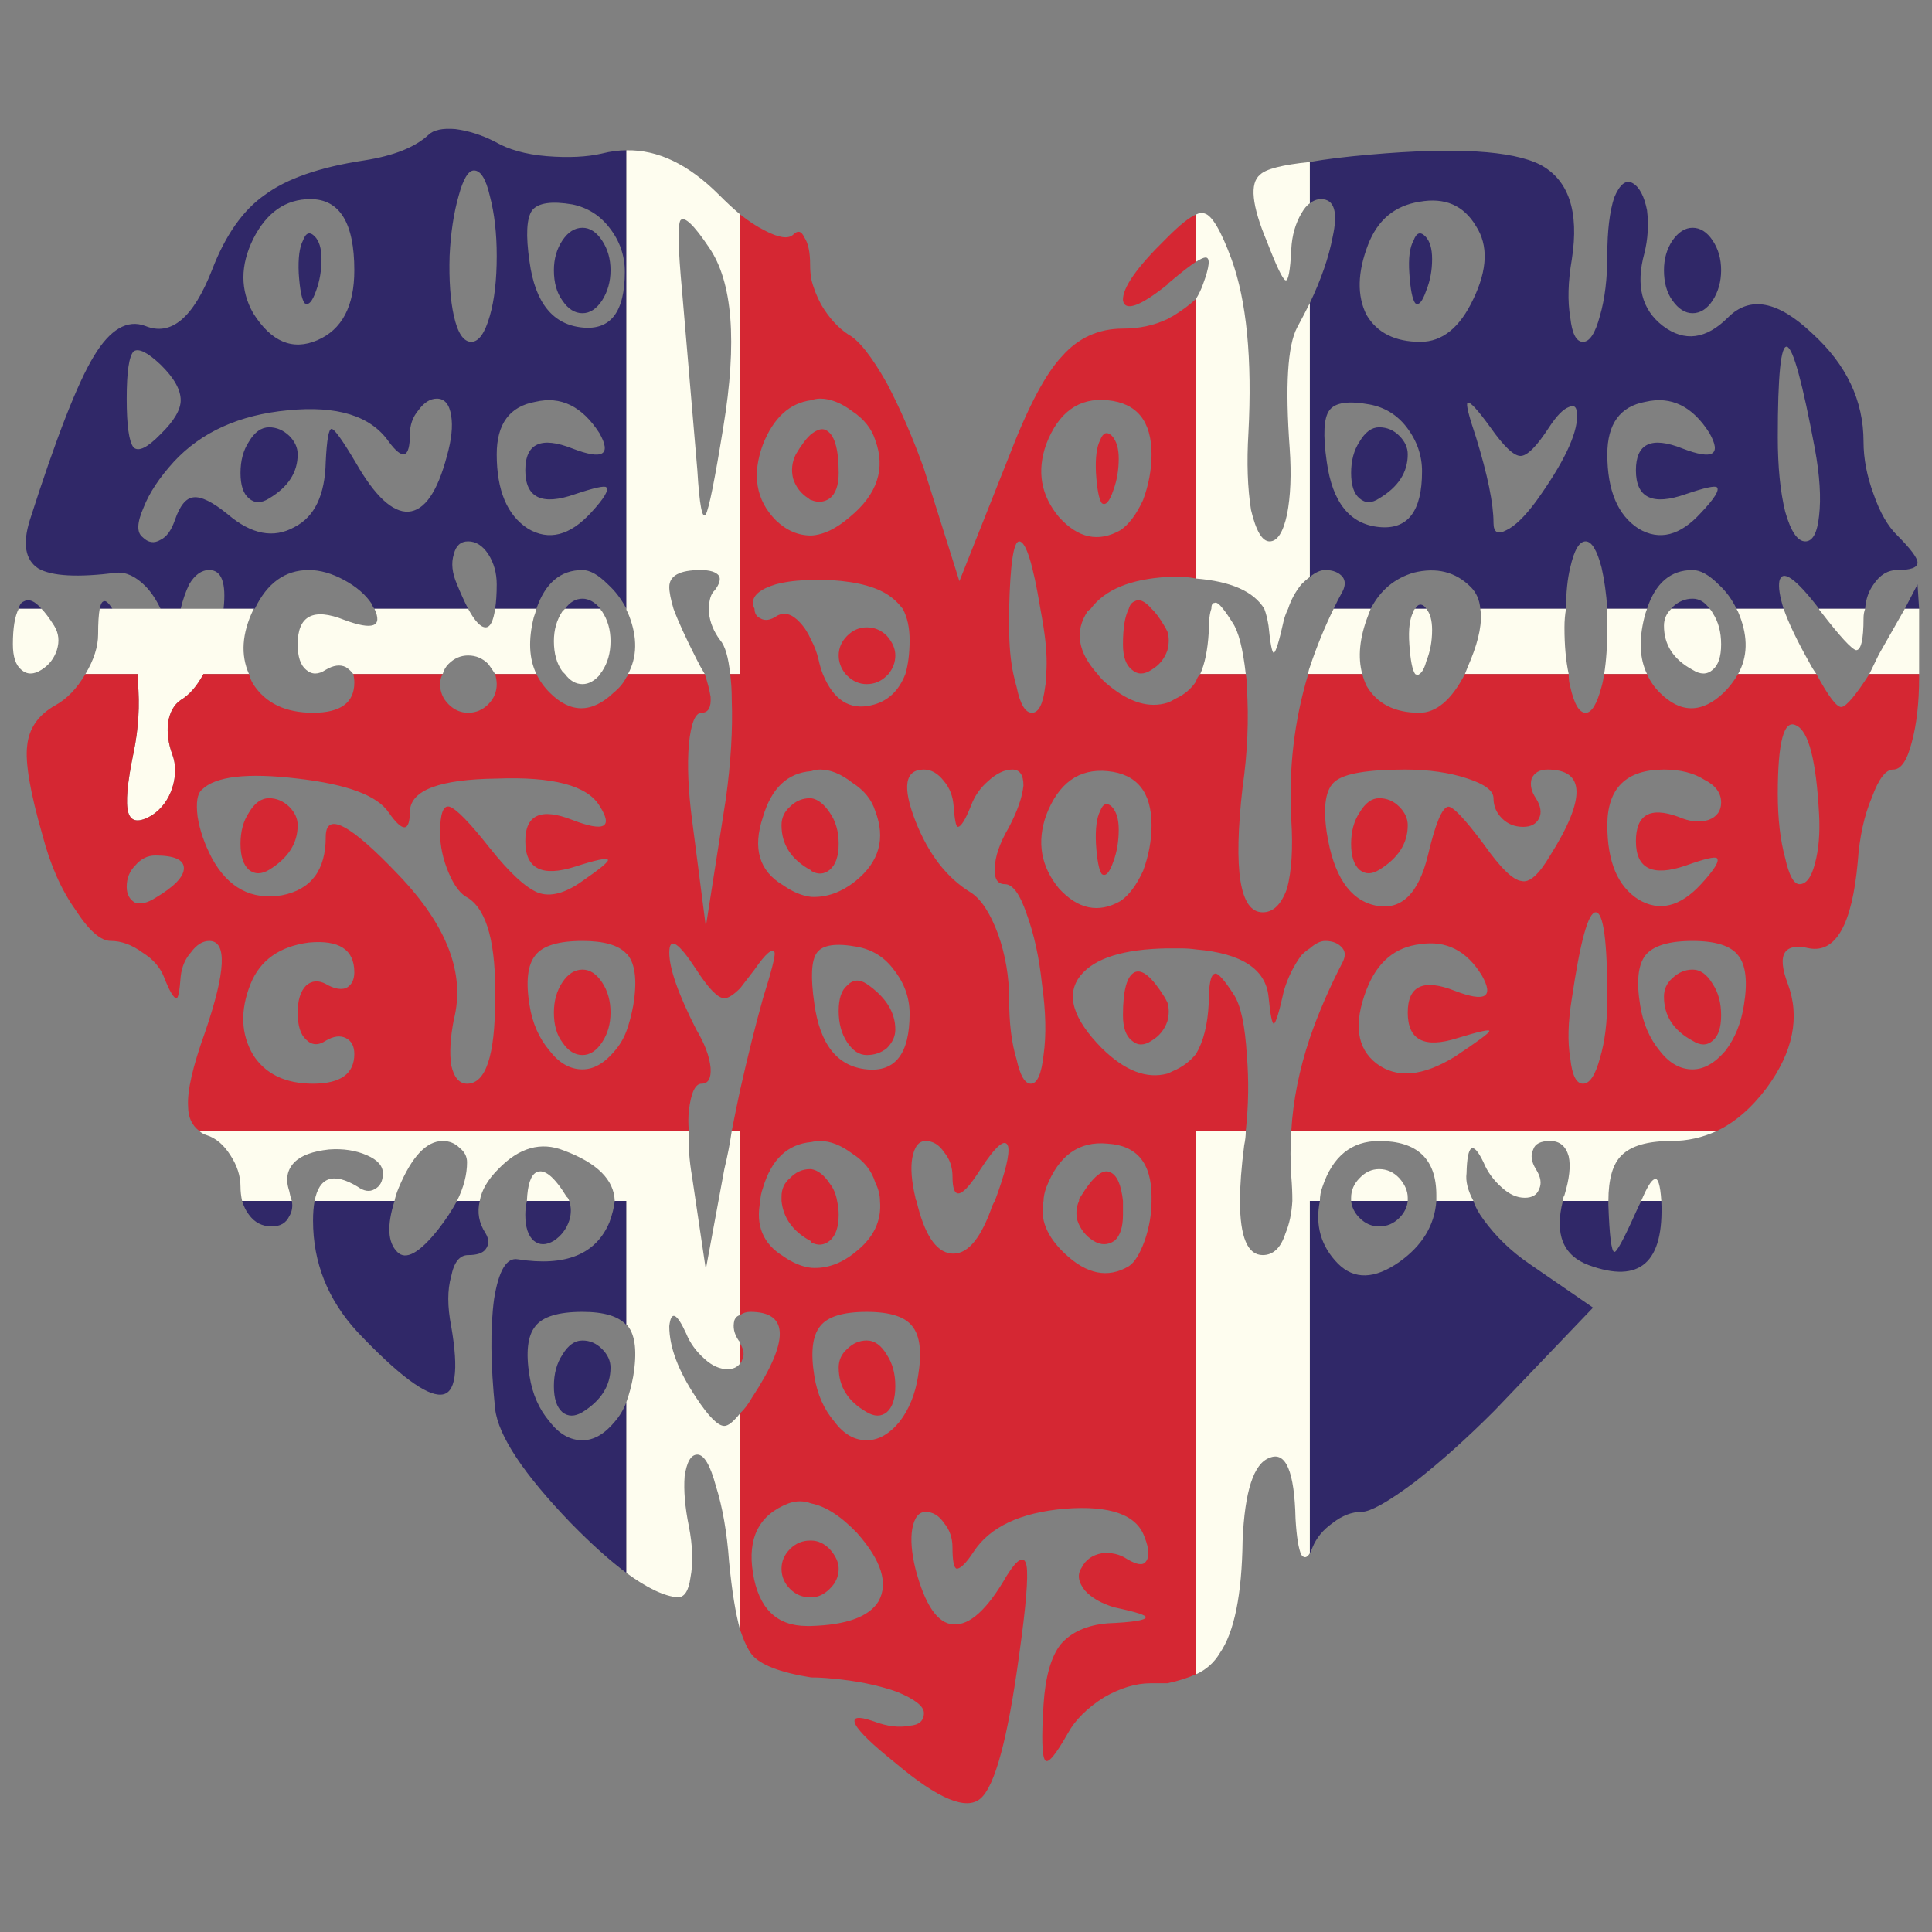 <?xml version="1.0" encoding="utf-8"?>
<!-- Generator: Adobe Illustrator 16.0.0, SVG Export Plug-In . SVG Version: 6.00 Build 0)  -->
<!DOCTYPE svg PUBLIC "-//W3C//DTD SVG 1.1//EN" "http://www.w3.org/Graphics/SVG/1.1/DTD/svg11.dtd">
<svg version="1.1" id="Layer_1" xmlns="http://www.w3.org/2000/svg" xmlns:xlink="http://www.w3.org/1999/xlink" x="0px" y="0px"
	 width="300px" height="300px" viewBox="0 0 300 300" enable-background="new 0 0 300 300" xml:space="preserve">
<rect x="0" y="0" width="300" height="300" fill="#808080" stroke="none"/>
<g>
	<path fill-rule="evenodd" clip-rule="evenodd" fill="#302868" d="M289.616,94.529h-7.151c-3.671-4.779-5.728-6.207-6.164-4.285
		c-0.165,0.934,0.055,2.362,0.657,4.285h-7.315c-0.713-1.482-1.644-2.746-2.797-3.791c-1.479-1.481-2.82-2.224-4.026-2.224
		c-3.397,0-5.754,2.005-7.069,6.014h-6.166c-0.163-2.362-0.465-4.504-0.902-6.427c-0.714-2.693-1.534-4.037-2.467-4.037
		c-0.986,0-1.782,1.344-2.384,4.037c-0.438,1.759-0.657,3.9-0.657,6.427h-13.317c-0.108-1.374-0.603-2.499-1.479-3.379
		c-2.356-2.362-5.316-3.102-8.878-2.223c-2.96,0.877-5.18,2.745-6.658,5.602h-5.754c0.438-0.933,0.903-1.84,1.397-2.72
		c0.438-0.877,0.438-1.619,0-2.225c-0.603-0.713-1.507-1.07-2.712-1.07c-0.713,0-1.507,0.357-2.386,1.07V47.068
		c1.755-3.679,2.934-7.084,3.536-10.217c0.877-3.955,0.273-5.933-1.809-5.933c-0.603,0-1.179,0.221-1.728,0.661v-6.428
		c2.467-0.438,5.619-0.824,9.454-1.153c13.152-1.154,21.921-0.632,26.304,1.565c4.44,2.362,6.083,7.252,4.933,14.667
		c-0.602,3.517-0.685,6.536-0.247,9.064c0.273,2.525,0.932,3.788,1.974,3.788c1.041,0,1.916-1.345,2.63-4.036
		c0.769-2.637,1.149-5.794,1.149-9.474c0-3.736,0.357-6.704,1.07-8.903c0.876-2.085,1.834-2.827,2.876-2.224
		c1.042,0.605,1.781,2.006,2.22,4.202c0.272,2.253,0.138,4.478-0.41,6.673c-1.371,5-0.413,8.763,2.875,11.289
		c3.344,2.528,6.715,2.087,10.112-1.316c3.396-3.408,7.753-2.582,13.069,2.472c5.316,4.833,7.973,10.435,7.973,16.808
		c0,2.635,0.521,5.355,1.562,8.158c0.987,2.857,2.222,4.997,3.699,6.426c2.081,2.086,3.124,3.489,3.124,4.203
		c0,0.768-1.043,1.154-3.124,1.154c-1.478,0-2.712,0.742-3.699,2.224C290.164,91.783,289.725,93.046,289.616,94.529z
		 M282.465,80.111c0.328-2.802,0.109-6.291-0.658-10.465c-3.836-20.488-5.753-21.067-5.753-1.731c0,4.559,0.384,8.405,1.151,11.536
		c0.876,3.077,1.917,4.615,3.123,4.615C281.478,84.065,282.19,82.746,282.465,80.111z M261.258,69.646
		c4.712,1.812,6.109,1.015,4.191-2.39c-2.63-4.174-5.944-5.795-9.945-4.862c-3.944,0.714-5.92,3.433-5.92,8.157
		c0,5.604,1.618,9.449,4.852,11.536c3.232,1.923,6.466,1.099,9.699-2.472c2.082-2.197,2.904-3.514,2.466-3.954
		c-0.329-0.275-1.947,0.082-4.851,1.072c-5.15,1.813-7.726,0.577-7.726-3.709C254.024,68.847,256.435,67.723,261.258,69.646z
		 M217.28,67.667c0.879,0.878,1.314,1.841,1.314,2.883c0,2.803-1.479,5.083-4.438,6.84c-1.15,0.769-2.163,0.769-3.04,0
		c-0.876-0.714-1.315-2.033-1.315-3.956c0-1.923,0.439-3.542,1.315-4.861c0.877-1.484,1.89-2.224,3.04-2.224
		C215.363,66.351,216.404,66.789,217.28,67.667z M220.814,73.188c0-2.472-0.794-4.752-2.383-6.837
		c-1.48-1.925-3.398-3.105-5.754-3.544c-3.288-0.605-5.37-0.304-6.247,0.906c-0.876,1.154-1.015,3.817-0.412,7.993
		c0.879,6.315,3.59,9.696,8.138,10.134C218.595,82.28,220.814,79.396,220.814,73.188z M229.199,67.915
		c1.809,5.878,2.712,10.3,2.712,13.267c0,1.482,0.657,1.868,1.975,1.152c1.314-0.605,2.848-2.086,4.602-4.448
		c4.274-5.934,6.411-10.383,6.411-13.349c0-1.319-0.438-1.757-1.313-1.319c-0.878,0.33-1.892,1.375-3.043,3.133
		c-1.918,2.965-3.396,4.447-4.438,4.447s-2.603-1.482-4.684-4.447c-2.029-2.803-3.207-4.066-3.536-3.792
		C227.61,62.724,228.049,64.509,229.199,67.915z M219.5,37.347c0.438-1.209,1.041-1.43,1.808-0.66
		c0.714,0.714,1.069,1.895,1.069,3.543c0,1.758-0.303,3.377-0.904,4.861c-0.602,1.758-1.178,2.417-1.726,1.978
		c-0.439-0.603-0.741-2.142-0.905-4.613C218.677,40.092,218.897,38.389,219.5,37.347z M229.199,35.12
		c-1.917-3.24-4.849-4.503-8.795-3.788c-3.835,0.603-6.494,2.828-7.974,6.674c-1.645,4.285-1.726,7.91-0.246,10.876
		c1.644,2.799,4.438,4.201,8.384,4.201c3.397,0,6.138-2.224,8.221-6.673C230.98,41.85,231.118,38.086,229.199,35.12z
		 M259.697,37.347c0.93-1.319,1.972-1.979,3.122-1.979c1.206,0,2.246,0.659,3.124,1.979c0.876,1.318,1.314,2.855,1.314,4.612
		c0,1.759-0.438,3.325-1.314,4.698c-0.878,1.318-1.918,1.978-3.124,1.978c-1.15,0-2.192-0.66-3.122-1.978
		c-0.879-1.208-1.317-2.776-1.317-4.698C258.38,40.202,258.818,38.665,259.697,37.347z M295.78,94.529l1.974-3.791L298,94.529
		H295.78z M259.531,94.529c0-0.164,0.055-0.248,0.166-0.248c0.93-0.878,1.972-1.317,3.122-1.317c1.041,0,1.917,0.521,2.63,1.564
		H259.531z M219.747,94.529c0.438-0.769,0.958-0.852,1.561-0.248l0.165,0.248H219.747z M257.97,186.482
		c0.438,9.56-3.315,12.884-11.262,9.972c-4-1.484-5.343-4.808-4.027-9.972h7.069c0,0.112,0,0.33,0,0.66
		c0.165,4.726,0.466,7.141,0.904,7.252c0.328,0.163,1.452-1.897,3.37-6.181c0.273-0.605,0.548-1.18,0.821-1.731H257.97z
		 M223.036,186.482h5.753c0.274,0.882,0.794,1.841,1.562,2.885c1.917,2.638,4.272,4.916,7.069,6.838l9.945,6.841l-15.288,15.984
		c-4.274,4.285-8.384,7.967-12.33,11.042c-4.165,3.13-6.96,4.697-8.384,4.697c-1.48,0-2.96,0.576-4.439,1.729
		c-1.48,1.043-2.521,2.308-3.123,3.791c-0.165,0.438-0.302,0.741-0.413,0.905v-54.712h1.563c-0.768,3.793,0.164,7.032,2.795,9.723
		c2.521,2.527,5.698,2.445,9.534-0.246C220.842,193.431,222.762,190.275,223.036,186.482z M209.801,186.482h8.794
		c-0.107,0.99-0.547,1.87-1.314,2.638c-0.876,0.881-1.917,1.318-3.124,1.318c-1.15,0-2.163-0.438-3.04-1.318
		C210.349,188.353,209.91,187.473,209.801,186.482z M97.27,23.337v71.191c-0.767-1.482-1.727-2.746-2.877-3.791
		c-1.479-1.481-2.795-2.224-3.945-2.224c-3.398,0-5.782,2.005-7.152,6.014h-6.412c0.165-1.043,0.247-2.307,0.247-3.791
		c0-1.758-0.438-3.323-1.315-4.696c-0.877-1.318-1.919-1.978-3.124-1.978c-1.151,0-1.89,0.66-2.219,1.978
		c-0.438,1.373-0.276,2.938,0.493,4.696c0.604,1.483,1.179,2.747,1.727,3.791H58.143c-0.165-0.164-0.301-0.413-0.411-0.741
		c-0.932-1.429-2.357-2.663-4.274-3.708c-1.919-1.044-3.755-1.564-5.509-1.564c-3.671,0-6.467,2.005-8.385,6.014h-4.848
		c0.437-4.009-0.301-6.014-2.221-6.014c-1.205,0-2.246,0.742-3.122,2.224c-0.549,1.154-0.987,2.417-1.316,3.791h-3.124
		c-0.713-1.482-1.507-2.664-2.383-3.543c-1.481-1.482-2.96-2.169-4.439-2.059c-6.029,0.77-10.083,0.548-12.167-0.66
		c-2.026-1.319-2.466-3.817-1.315-7.498c4.111-12.854,7.426-21.342,9.946-25.462c2.521-4.174,5.179-5.739,7.975-4.697
		c4,1.649,7.452-1.236,10.356-8.651c2.082-5.437,4.821-9.337,8.219-11.7c3.398-2.526,8.549-4.311,15.454-5.356
		c4.549-0.713,7.864-2.031,9.946-3.954c0.769-0.768,2.165-1.07,4.193-0.905c2.082,0.272,4.138,0.933,6.165,1.976
		c2.082,1.209,4.74,1.951,7.974,2.226c3.397,0.274,6.275,0.137,8.631-0.412C94.804,23.503,96.063,23.337,97.27,23.337z
		 M87.323,37.347c0.877-1.319,1.918-1.979,3.125-1.979c1.15,0,2.164,0.659,3.041,1.979c0.876,1.318,1.315,2.855,1.315,4.612
		c0,1.759-0.439,3.325-1.315,4.698c-0.877,1.318-1.891,1.978-3.041,1.978c-1.207,0-2.247-0.66-3.125-1.978
		c-0.876-1.208-1.314-2.776-1.314-4.698C86.008,40.202,86.447,38.665,87.323,37.347z M83.131,62.394c-4.001,0.714-6,3.433-6,8.157
		c0,5.604,1.617,9.449,4.849,11.536c3.232,1.923,6.494,1.099,9.782-2.472c2.028-2.197,2.822-3.514,2.384-3.954
		c-0.273-0.275-1.89,0.082-4.85,1.072c-5.15,1.813-7.726,0.577-7.726-3.709c0-4.176,2.439-5.3,7.315-3.377
		c4.712,1.812,6.11,1.015,4.193-2.39C90.392,63.082,87.076,61.461,83.131,62.394z M41.785,66.351c1.152,0,2.192,0.438,3.123,1.317
		c0.878,0.878,1.316,1.841,1.316,2.883c0,2.803-1.479,5.083-4.439,6.84c-1.205,0.769-2.247,0.769-3.125,0
		c-0.876-0.714-1.314-2.033-1.314-3.956c0-1.923,0.438-3.542,1.314-4.861C39.538,67.09,40.58,66.351,41.785,66.351z M26.989,71.705
		c-2.247,2.473-3.809,4.834-4.687,7.085c-1.042,2.363-1.094,3.901-0.164,4.614c0.876,0.881,1.807,1.018,2.794,0.414
		c0.931-0.439,1.671-1.456,2.221-3.049c0.766-2.252,1.725-3.432,2.876-3.543c1.205-0.165,2.985,0.715,5.343,2.636
		c3.671,3.131,7.123,3.791,10.356,1.978c3.124-1.592,4.74-4.969,4.85-10.134c0.165-3.406,0.466-5.108,0.904-5.108
		c0.438,0,1.699,1.757,3.781,5.272c2.958,5.165,5.671,7.691,8.137,7.581c2.521-0.165,4.521-3.048,6-8.652
		c0.714-2.525,0.933-4.613,0.658-6.261c-0.274-1.757-1.014-2.638-2.219-2.638c-1.041,0-2,0.604-2.876,1.813
		c-0.877,1.044-1.315,2.28-1.315,3.708c0,3.735-1.097,4.12-3.289,1.154c-2.793-4.01-8.028-5.63-15.699-4.862
		C37.155,64.426,31.264,67.09,26.989,71.705z M24.934,56.626c-2.028-1.922-3.425-2.608-4.192-2.059
		c-0.713,0.77-1.069,3.212-1.069,7.332c0,4.174,0.356,6.701,1.069,7.582c0.767,0.713,2.164,0.028,4.192-2.061
		c2.083-2.031,3.124-3.791,3.124-5.274C28.057,60.498,27.016,58.659,24.934,56.626z M47.046,37.347
		c0.437-1.209,1.041-1.43,1.807-0.66c0.712,0.714,1.069,1.895,1.069,3.543c0,1.758-0.274,3.377-0.821,4.861
		c-0.603,1.758-1.207,2.417-1.81,1.978c-0.439-0.603-0.74-2.142-0.904-4.613C46.279,40.092,46.497,38.389,47.046,37.347z
		 M48.196,30.918c-3.836,0-6.795,2.061-8.878,6.183c-2.028,4.118-2.028,7.962,0,11.535c2.795,4.447,6.11,5.848,9.946,4.201
		c3.836-1.647,5.754-5.272,5.754-10.877C55.019,34.601,52.744,30.918,48.196,30.918z M82.638,32.648
		c-0.877,1.208-1.014,3.874-0.413,7.994c0.877,6.371,3.617,9.776,8.222,10.216c4.383,0.439,6.575-2.445,6.575-8.652
		c0-2.525-0.794-4.805-2.383-6.838c-1.479-1.924-3.398-3.131-5.754-3.625C85.653,31.193,83.569,31.495,82.638,32.648z M73.595,26.47
		c-0.876,0-1.67,1.318-2.381,3.954c-0.769,2.692-1.234,5.795-1.399,9.312c-0.109,3.734,0.11,6.839,0.658,9.311
		c0.602,2.691,1.507,4.036,2.712,4.036c1.151,0,2.109-1.345,2.876-4.036c0.712-2.472,1.07-5.577,1.07-9.311
		c0-3.517-0.358-6.62-1.07-9.312C75.459,27.788,74.637,26.47,73.595,26.47z M87.734,94.529c0.767-1.043,1.672-1.564,2.713-1.564
		c0.986,0,1.917,0.521,2.794,1.564H87.734z M97.27,217.712v26.533c-2.521-1.87-5.398-4.45-8.632-7.747
		c-7.344-7.635-11.26-13.54-11.754-17.715c-0.712-6.921-0.767-12.606-0.165-17.056c0.714-4.449,1.946-6.509,3.7-6.181
		c7.397,1.153,12.137-0.767,14.22-5.769c0.438-1.208,0.713-2.306,0.822-3.296h1.809v19.283c-1.207-1.375-3.48-2.061-6.823-2.061
		c-3.727,0-6.166,0.741-7.316,2.226c-1.207,1.481-1.507,4.063-0.905,7.744c0.44,2.801,1.481,5.163,3.126,7.087
		c1.479,1.921,3.178,2.884,5.096,2.884c1.752,0,3.425-0.963,5.014-2.884C96.228,219.881,96.831,218.867,97.27,217.712z
		 M93.488,209.472c0.876,0.879,1.315,1.842,1.315,2.885c0,2.802-1.452,5.108-4.356,6.922c-1.207,0.714-2.247,0.714-3.125,0
		c-0.876-0.77-1.314-2.114-1.314-4.037c0-1.922,0.438-3.544,1.314-4.863c0.877-1.483,1.918-2.225,3.125-2.225
		C91.597,208.153,92.611,208.594,93.488,209.472z M88.391,186.482c0.33,0.99,0.33,2.006,0,3.05
		c-0.437,1.318-1.233,2.362-2.383,3.131c-1.206,0.715-2.247,0.715-3.123,0c-0.878-0.769-1.315-2.115-1.315-4.037
		c0-0.714,0.082-1.429,0.247-2.144H88.391z M6.439,94.529H2.905c0.109-0.605,0.382-0.988,0.822-1.153
		C4.493,92.937,5.398,93.318,6.439,94.529z M15.481,94.529c0.165-0.769,0.383-1.153,0.656-1.153
		c0.274-0.165,0.714,0.221,1.316,1.153H15.481z M74.5,186.482c-0.438,1.761-0.138,3.435,0.904,5.028
		c0.548,0.934,0.548,1.757,0,2.473c-0.439,0.603-1.342,0.906-2.712,0.906c-1.316,0-2.192,1.098-2.631,3.296
		c-0.602,2.086-0.602,4.667,0,7.745c1.206,6.976,0.685,10.52-1.562,10.627c-2.356,0.165-6.685-3.074-12.987-9.722
		c-4.603-4.998-6.904-10.767-6.904-17.304c0-1.154,0.083-2.168,0.246-3.05h12.412c-1.205,3.793-1.067,6.427,0.412,7.912
		c1.314,1.372,3.453,0.191,6.41-3.544c1.152-1.483,2.109-2.938,2.878-4.368H74.5z M45.318,186.482
		c0.165,0.882,0.028,1.676-0.411,2.39c-0.492,1.045-1.396,1.566-2.712,1.566c-1.479,0-2.658-0.603-3.535-1.813
		c-0.438-0.551-0.794-1.262-1.067-2.144H45.318z"/>
	<path fill-rule="evenodd" clip-rule="evenodd" fill="#FEFDEF" d="M203.388,25.151v6.428c-0.437,0.272-0.876,0.796-1.313,1.563
		c-0.931,1.594-1.452,3.434-1.563,5.522c-0.163,3.405-0.466,5.027-0.903,4.86c-0.438-0.165-1.398-2.17-2.879-6.013
		c-2.355-5.605-2.712-9.065-1.067-10.384C196.539,26.25,199.115,25.591,203.388,25.151z M185.716,46.409
		c0.438-0.714,0.794-1.456,1.069-2.224c1.042-2.802,1.176-4.201,0.411-4.201c-0.274,0-0.768,0.218-1.48,0.659v-7.335
		c0.549-0.274,0.986-0.328,1.315-0.165c1.151,0.277,2.549,2.637,4.192,7.088c2.357,6.483,3.233,15.489,2.63,27.026
		c-0.272,4.559-0.137,8.542,0.41,11.947c0.769,3.241,1.727,4.862,2.879,4.862c1.205,0,2.109-1.401,2.712-4.203
		c0.548-2.801,0.686-6.207,0.41-10.216c-0.712-9.723-0.327-15.984,1.151-18.787c0.712-1.318,1.371-2.581,1.972-3.791v42.516
		c-0.437,0.33-0.876,0.714-1.313,1.154c-0.931,1.154-1.617,2.417-2.056,3.791c-0.273,0.549-0.493,1.127-0.658,1.73
		c-0.712,3.24-1.232,4.944-1.562,5.109c-0.272,0-0.548-1.402-0.821-4.202c-0.165-1.044-0.385-1.921-0.658-2.637
		c-1.645-2.692-5.177-4.257-10.604-4.696V46.409z M207.088,94.529h5.754c-0.109,0.277-0.246,0.632-0.411,1.072
		c-1.314,3.405-1.617,6.426-0.902,9.064h-8.385c0-0.275,0.081-0.633,0.244-1.073C204.432,100.462,205.663,97.44,207.088,94.529z
		 M243.586,104.665h-16.112c0.272-0.715,0.575-1.457,0.904-2.227c1.314-3.24,1.809-5.876,1.479-7.909h13.317
		c-0.165,0.881-0.246,1.84-0.246,2.884C242.928,100.213,243.146,102.632,243.586,104.665z M249.584,94.529h6.166
		c-0.163,0.439-0.301,0.881-0.41,1.319c-0.879,3.515-0.74,6.454,0.41,8.817h-6.658c0.329-2.033,0.492-4.452,0.492-7.252
		C249.584,96.369,249.584,95.41,249.584,94.529z M259.531,94.529h5.918c0.164,0.112,0.329,0.329,0.494,0.659
		c0.876,1.32,1.314,2.939,1.314,4.862c0,1.923-0.438,3.24-1.314,3.955c-0.878,0.769-1.918,0.769-3.124,0
		c-2.958-1.593-4.439-3.873-4.439-6.838C258.38,96.122,258.766,95.245,259.531,94.529z M269.887,104.665
		c1.48-2.638,1.563-5.659,0.247-9.064c-0.163-0.44-0.327-0.795-0.491-1.072h7.315c0.767,2.197,2.11,5,4.027,8.405
		c0.274,0.55,0.63,1.126,1.069,1.731H269.887z M289.616,94.529c-0.163,0.439-0.247,0.934-0.247,1.484
		c0,3.296-0.383,4.944-1.149,4.944c-0.714-0.165-2.549-2.171-5.509-6.016c-0.164-0.165-0.246-0.3-0.246-0.412H289.616z M298,94.529
		v10.136h-7.727c0.439-0.879,0.932-1.897,1.479-3.05l4.027-7.086H298z M219.747,94.529h1.726c0.602,0.716,0.904,1.813,0.904,3.296
		c0,1.759-0.303,3.378-0.904,4.862c-0.273,1.044-0.631,1.703-1.068,1.979c-0.165,0.164-0.384,0.164-0.657,0
		c-0.439-0.605-0.741-2.143-0.905-4.616c-0.165-2.362,0.056-4.065,0.658-5.108C219.5,94.776,219.582,94.641,219.747,94.529z
		 M186.373,104.665c0.713-1.594,1.152-3.735,1.315-6.428c0-1.757,0.139-2.992,0.411-3.708c0-0.605,0.164-0.907,0.493-0.907
		c0.273-0.164,0.713,0.138,1.315,0.907c0.439,0.549,0.932,1.262,1.479,2.144c0.933,1.372,1.617,4.037,2.056,7.993H186.373z
		 M114.942,33.307v71.358h-1.563c-0.273-2.638-0.794-4.396-1.561-5.275c-0.987-1.316-1.563-2.717-1.728-4.202
		c0-0.33,0-0.547,0-0.659c0-1.374,0.302-2.334,0.905-2.885c0.712-0.934,0.931-1.675,0.657-2.222
		c-0.438-0.605-1.398-0.907-2.877-0.907c-3.233,0-4.851,0.878-4.851,2.635c0,0.769,0.221,1.897,0.658,3.379
		c0.712,1.924,1.893,4.505,3.536,7.745c0.438,0.879,0.875,1.676,1.314,2.391H97.516c1.425-2.638,1.48-5.659,0.166-9.064
		c-0.11-0.275-0.248-0.578-0.412-0.907v-0.165V23.337c4.877-0.109,9.67,2.198,14.384,6.921
		C112.805,31.414,113.901,32.429,114.942,33.307z M87.734,94.529h5.507c0,0.112,0.081,0.247,0.247,0.412
		c0.876,1.318,1.315,2.856,1.315,4.614c0,1.813-0.439,3.379-1.315,4.698c-0.166,0.165-0.247,0.303-0.247,0.413
		c-0.877,1.041-1.808,1.566-2.794,1.566c-1.041,0-1.946-0.525-2.713-1.566c-0.11-0.109-0.247-0.248-0.412-0.413
		c-0.876-1.208-1.314-2.775-1.314-4.698c0-1.758,0.438-3.296,1.314-4.614C87.487,94.776,87.624,94.641,87.734,94.529z
		 M110.092,38.417c-2.356-3.515-3.835-4.917-4.438-4.203c-0.438,0.77-0.358,4.396,0.247,10.877l2.384,27.932
		c0.326,5.438,0.767,7.72,1.314,6.839c0.492-0.877,1.397-5.383,2.712-13.511C114.504,53.057,113.765,43.747,110.092,38.417z
		 M83.295,104.665h-6.412c-0.273-0.439-0.63-0.963-1.068-1.566c-0.877-0.878-1.919-1.318-3.124-1.318
		c-1.151,0-2.165,0.44-3.042,1.318c-0.438,0.438-0.74,0.961-0.903,1.566H54.854c-0.329-0.439-0.712-0.797-1.152-1.073
		c-0.876-0.438-1.917-0.302-3.123,0.413c-1.151,0.769-2.166,0.769-3.042,0c-0.876-0.715-1.314-2.032-1.314-3.955
		c0-4.448,2.411-5.712,7.234-3.791c4.437,1.648,5.999,1.071,4.685-1.73h14.549c1.041,1.924,1.945,2.884,2.712,2.884
		c0.713,0,1.207-0.96,1.48-2.884h6.412c-0.109,0.439-0.247,0.881-0.41,1.319C82.007,99.363,82.144,102.302,83.295,104.665z
		 M38.66,104.665h-7.068c-1.042,1.921-2.218,3.269-3.535,4.038c-1.041,0.711-1.699,1.894-1.972,3.54
		c-0.166,1.595,0.055,3.214,0.657,4.864c0.603,1.592,0.603,3.349,0,5.271c-0.603,1.812-1.645,3.215-3.125,4.203
		c-2.026,1.209-3.26,1.071-3.699-0.411c-0.437-1.484-0.164-4.586,0.823-9.311c0.767-3.682,0.986-7.36,0.657-11.04
		c0-0.441,0-0.824,0-1.154h-8.137c1.314-2.199,1.973-4.259,1.973-6.18c0-1.759,0.082-3.075,0.247-3.956h1.973h7.48h3.124h6.659
		h4.848c-0.164,0.003-0.246,0.058-0.246,0.165C37.566,98.374,37.346,101.699,38.66,104.665z M61.266,186.482H48.854
		c0.712-3.734,2.932-4.475,6.658-2.223c0.987,0.714,1.865,0.85,2.631,0.411c0.877-0.438,1.314-1.263,1.314-2.472
		c0-1.154-0.822-2.087-2.465-2.802c-1.752-0.77-3.726-1.07-5.918-0.906c-2.521,0.276-4.303,0.934-5.344,1.978
		c-1.15,1.154-1.425,2.637-0.823,4.45c0.11,0.604,0.247,1.125,0.411,1.563h-7.726c-0.165-0.767-0.247-1.509-0.247-2.223
		c0-1.648-0.521-3.269-1.562-4.862c-1.043-1.647-2.275-2.691-3.699-3.131c-0.494-0.165-0.877-0.384-1.151-0.658h76.035
		c-0.11,2.195,0.055,4.559,0.492,7.086l2.138,14.418l2.877-15.573c0.492-2.032,0.877-4.009,1.15-5.931h1.315v28.59
		c-0.438,0.111-0.74,0.385-0.904,0.824c-0.273,1.045-0.055,2.087,0.658,3.131c0.163,0.165,0.246,0.33,0.246,0.495v3.049
		c-0.438,0.604-1.096,0.907-1.974,0.907c-1.206,0-2.382-0.522-3.534-1.564c-1.314-1.154-2.275-2.474-2.878-3.958
		c-1.479-3.239-2.355-3.624-2.63-1.151c0,3.239,1.399,6.947,4.194,11.123c1.917,2.911,3.369,4.366,4.356,4.366
		c0.603,0,1.425-0.658,2.466-1.979v33.701c-0.712-2.527-1.287-6.071-1.727-10.629c-0.329-4.561-1.013-8.486-2.056-11.782
		c-0.876-3.242-1.835-4.86-2.875-4.86c-0.986,0-1.646,1.126-1.974,3.375c-0.165,2.2,0.054,4.781,0.658,7.747
		c0.602,3.075,0.684,5.74,0.245,7.992c-0.274,2.031-0.932,3.049-1.971,3.049c-2.083-0.165-4.741-1.429-7.974-3.789v-26.533
		c0.438-1.208,0.794-2.554,1.067-4.037c0.603-3.682,0.329-6.263-0.822-7.744c0-0.111-0.082-0.165-0.246-0.165v-19.283h-1.809
		c-0.109-3.296-2.741-5.904-7.891-7.827c-3.561-1.427-6.958-0.467-10.192,2.884c-1.645,1.647-2.604,3.295-2.878,4.943h-3.535
		c1.041-2.086,1.562-4.093,1.562-6.014c0-0.878-0.383-1.619-1.152-2.225c-0.711-0.714-1.589-1.071-2.628-1.071
		c-2.522,0-4.795,2.418-6.824,7.25C61.595,185.192,61.375,185.88,61.266,186.482z M203.388,241.194
		c-0.437,0.715-0.876,0.798-1.313,0.247c-0.438-0.933-0.74-2.8-0.904-5.604c-0.165-7.359-1.508-10.519-4.027-9.474
		c-2.468,0.877-3.864,5.164-4.192,12.854c-0.111,8.403-1.289,14.227-3.535,17.468c-0.877,1.481-2.111,2.582-3.699,3.296v-84.374
		h7.727c0,0.714-0.082,1.456-0.247,2.223c-0.438,3.408-0.656,6.293-0.656,8.651c0,5.604,1.178,8.407,3.535,8.407
		c1.642,0,2.82-1.129,3.534-3.379c0.602-1.43,0.959-3.104,1.067-5.028c0-1.208-0.054-2.472-0.164-3.788
		c-0.163-2.363-0.163-4.725,0-7.086h66.089c-2.247,1.045-4.603,1.564-7.069,1.564c-3.672,0-6.247,0.743-7.727,2.225
		c-1.371,1.317-2.055,3.68-2.055,7.085h-7.069c0-0.328,0.081-0.631,0.247-0.904c0.766-2.527,0.986-4.533,0.658-6.016
		c-0.439-1.593-1.399-2.39-2.879-2.39s-2.355,0.44-2.63,1.318c-0.439,0.879-0.301,1.896,0.41,3.048
		c0.769,1.209,0.933,2.254,0.494,3.132c-0.328,0.878-1.069,1.319-2.219,1.319c-1.206,0-2.385-0.521-3.535-1.567
		c-1.316-1.152-2.274-2.471-2.877-3.954c-1.644-3.404-2.521-2.829-2.629,1.73c-0.165,1.209,0.19,2.635,1.067,4.283h-5.753
		c0-0.328,0-0.631,0-0.904c0-5.604-2.96-8.405-8.88-8.405c-4.273,0-7.205,2.362-8.794,7.087c-0.275,0.714-0.411,1.456-0.411,2.223
		h-1.563V241.194z M257.97,186.482h-3.124c0.877-2.086,1.563-3.212,2.057-3.377C257.449,182.831,257.805,183.957,257.97,186.482z
		 M209.801,186.482c0-0.164,0-0.328,0-0.492c0-1.156,0.439-2.171,1.315-3.049c0.877-0.934,1.89-1.402,3.04-1.402
		c1.207,0,2.248,0.469,3.124,1.402c0.879,0.988,1.314,2.005,1.314,3.049c0,0.164,0,0.328,0,0.492H209.801z M88.391,186.482h-6.575
		c0.108-2.525,0.603-4.008,1.479-4.448c1.205-0.604,2.769,0.66,4.686,3.793C88.146,185.935,88.282,186.154,88.391,186.482z
		 M6.439,94.529c0.548,0.549,1.205,1.428,1.973,2.637c0.712,1.154,0.849,2.417,0.411,3.791c-0.438,1.317-1.234,2.333-2.384,3.047
		c-1.207,0.769-2.246,0.769-3.124,0C2.438,103.29,2,101.972,2,100.049c0-2.527,0.301-4.368,0.905-5.521H6.439z"/>
	<path fill-rule="evenodd" clip-rule="evenodd" fill="#D52733" d="M298,104.665v0.494c0,3.956-0.382,7.333-1.149,10.135
		c-0.713,2.8-1.672,4.201-2.877,4.201c-1.15,0-2.248,1.429-3.289,4.284c-1.204,2.802-1.946,6.18-2.22,10.136
		c-0.876,9.613-3.37,14.062-7.479,13.348c-4.001-0.934-5.124,0.906-3.37,5.521c1.918,5.164,0.822,10.548-3.287,16.15
		c-2.357,3.129-4.932,5.356-7.728,6.675h-66.089c0.275-4.725,1.233-9.532,2.876-14.42c1.317-3.844,3.015-7.772,5.098-11.784
		c0.438-0.878,0.438-1.592,0-2.142c-0.603-0.77-1.507-1.154-2.712-1.154c-0.713,0-1.507,0.384-2.386,1.154
		c-0.437,0.275-0.876,0.633-1.313,1.071c-1.206,1.648-2.11,3.487-2.714,5.521c-0.712,3.239-1.232,4.943-1.562,5.108
		c-0.272,0-0.548-1.401-0.821-4.203c-0.438-4.284-4.192-6.729-11.262-7.333c-0.767-0.112-1.589-0.166-2.465-0.166
		c-0.714,0-1.371,0-1.974,0c-6.796,0.109-11.288,1.511-13.48,4.202c-2.356,2.911-1.26,6.676,3.287,11.291
		c3.561,3.513,6.96,4.832,10.193,3.952c0.274-0.109,0.576-0.246,0.904-0.411c1.424-0.604,2.603-1.484,3.534-2.637
		c1.15-1.924,1.81-4.532,1.973-7.828c0-2.91,0.302-4.448,0.904-4.614c0.438-0.274,1.453,0.824,3.041,3.297
		c1.042,1.647,1.698,4.75,1.974,9.311c0.327,3.845,0.273,7.772-0.165,11.783h-7.727v84.374c-1.369,0.604-2.851,1.069-4.438,1.398
		c-0.877,0-1.755,0-2.63,0c-2.248,0-4.63,0.717-7.151,2.143c-2.631,1.648-4.522,3.518-5.671,5.604
		c-1.921,3.406-3.098,4.809-3.537,4.203c-0.493-0.604-0.574-3.487-0.247-8.652c0.274-4.283,1.153-7.388,2.632-9.31
		c1.643-1.923,4.083-3.021,7.316-3.296c3.835-0.165,5.809-0.47,5.917-0.908c0.164-0.328-1.451-0.851-4.849-1.564
		c-2.027-0.605-3.562-1.483-4.603-2.636c-1.043-1.319-1.208-2.501-0.494-3.543c0.604-1.209,1.644-1.95,3.123-2.227
		c1.48-0.164,2.795,0.14,3.946,0.907c1.479,0.879,2.438,1.017,2.876,0.412c0.603-0.713,0.549-1.978-0.164-3.791
		c-1.205-3.515-5.343-4.999-12.412-4.449c-6.904,0.605-11.617,2.828-14.138,6.676c-1.15,1.757-2.028,2.636-2.63,2.636
		c-0.439-0.109-0.658-1.21-0.658-3.296c0-1.483-0.439-2.748-1.315-3.791c-0.768-1.152-1.725-1.729-2.877-1.729
		c-1.042,0-1.725,0.879-2.056,2.635c-0.273,1.649-0.109,3.708,0.493,6.181c1.481,5.658,3.452,8.542,5.919,8.651
		c2.521,0.164,5.261-2.336,8.22-7.498c1.755-2.802,2.795-3.322,3.124-1.565c0.275,1.759-0.108,6.344-1.151,13.76
		c-1.754,12.965-3.754,20.408-5.999,22.332c-2.194,1.92-6.604,0.081-13.236-5.523c-3.505-2.801-5.561-4.778-6.165-5.931
		c-0.603-1.209,0.358-1.376,2.878-0.495c2.028,0.768,3.864,0.989,5.508,0.658c1.479-0.11,2.221-0.769,2.221-1.979
		c0-1.042-1.399-2.142-4.194-3.294c-2.958-1.044-6.356-1.731-10.191-2.061c-1.042-0.109-2.082-0.164-3.123-0.164
		c-4.823-0.77-7.893-1.95-9.207-3.544c-0.603-0.768-1.206-2.033-1.809-3.79v-33.701c0.603-0.548,1.206-1.344,1.809-2.388
		c5.864-8.9,5.781-13.349-0.247-13.349c-0.603,0-1.124,0.164-1.562,0.493v-28.59h-1.315c0.438-2.252,0.877-4.396,1.315-6.429
		c1.206-5.327,2.385-10.052,3.534-14.17c1.315-4.175,1.918-6.538,1.809-7.087c-0.329-0.77-1.37,0.109-3.123,2.636
		c-0.878,1.153-1.617,2.114-2.22,2.886c-1.041,1.042-1.863,1.565-2.466,1.565c-0.987,0-2.439-1.485-4.356-4.451
		c-2.795-4.285-4.194-5.163-4.194-2.636c0,2.472,1.399,6.454,4.194,11.948c1.314,2.196,2.055,4.175,2.22,5.933
		c0.108,1.647-0.357,2.472-1.397,2.472c-0.986,0-1.644,1.401-1.973,4.201c-0.11,1.045-0.11,2.088,0,3.133H30.935
		c-1.15-0.88-1.726-2.144-1.726-3.792c-0.165-2.36,0.711-6.207,2.631-11.534c3.231-9.447,3.451-14.173,0.656-14.173
		c-1.041,0-2,0.605-2.876,1.813c-0.877,0.988-1.397,2.224-1.562,3.708c-0.165,2.251-0.383,3.38-0.658,3.38
		c-0.436,0-1.096-1.129-1.973-3.38c-0.602-1.484-1.699-2.72-3.287-3.708c-1.644-1.208-3.288-1.813-4.934-1.813
		c-1.588,0-3.423-1.621-5.506-4.859c-2.191-3.078-3.891-6.923-5.096-11.536c-1.917-6.649-2.713-11.29-2.384-13.926
		c0.274-2.691,1.726-4.779,4.355-6.26c1.809-0.99,3.372-2.611,4.687-4.862h8.137c0,0.33,0,0.713,0,1.154
		c0.329,3.68,0.11,7.358-0.657,11.04c-0.986,4.725-1.26,7.827-0.823,9.311c0.439,1.482,1.673,1.621,3.699,0.411
		c1.48-0.987,2.522-2.391,3.125-4.203c0.603-1.922,0.603-3.679,0-5.271c-0.603-1.65-0.823-3.269-0.657-4.864
		c0.272-1.646,0.931-2.829,1.972-3.54c1.316-0.769,2.493-2.117,3.535-4.038h7.068c0.166,0.603,0.385,1.125,0.658,1.566
		c1.917,2.966,5.014,4.447,9.289,4.447c4.274,0,6.412-1.563,6.412-4.696c0-0.44-0.056-0.879-0.165-1.317h13.893
		c-0.276,0.438-0.412,0.961-0.412,1.566c0,1.208,0.437,2.25,1.314,3.13c0.877,0.877,1.891,1.317,3.042,1.317
		c1.205,0,2.246-0.44,3.124-1.317c0.877-0.88,1.315-1.922,1.315-3.13c0-0.44-0.083-0.963-0.247-1.566h6.412
		c0.493,1.041,1.179,2.005,2.056,2.882c3.232,3.241,6.548,3.241,9.945,0c0.877-0.713,1.535-1.51,1.974-2.389
		c0.164-0.164,0.246-0.33,0.246-0.494h11.919c0.438,1.317,0.74,2.499,0.905,3.541c0.108,1.648-0.357,2.472-1.397,2.472
		c-0.986,0-1.644,1.621-1.973,4.862c-0.275,3.241-0.11,7.169,0.492,11.784l2.138,16.562l3.123-19.94
		c0.768-5.603,1.068-10.686,0.904-15.242c0-1.486-0.083-2.83-0.247-4.038h1.563V33.307c1.313,1.044,2.575,1.868,3.779,2.472
		c2.194,1.155,3.674,1.374,4.44,0.66c0.713-0.716,1.288-0.576,1.727,0.412c0.603,0.879,0.904,2.28,0.904,4.203
		c0,0.768,0.055,1.511,0.165,2.225c0.327,1.374,0.85,2.719,1.561,4.038c1.206,2.032,2.603,3.57,4.192,4.616
		c1.646,0.878,3.645,3.405,6.001,7.579c2.081,3.954,4,8.377,5.755,13.266l5.507,17.468l7.725-19.446
		c2.961-7.689,5.701-12.852,8.22-15.491c2.522-2.855,5.673-4.284,9.454-4.284c2.521,0,4.824-0.494,6.905-1.482
		c0.274-0.166,0.576-0.33,0.904-0.494c1.424-0.88,2.603-1.757,3.534-2.637v43.424c-0.767-0.165-1.507-0.249-2.219-0.249
		c-0.768,0-1.508,0-2.22,0c-5.753,0.33-9.726,1.978-11.919,4.944c-0.164,0.112-0.329,0.247-0.493,0.412
		c-2.028,3.077-1.507,6.316,1.561,9.724c0.439,0.603,1.042,1.208,1.81,1.811c3.232,2.639,6.248,3.516,9.042,2.639
		c0.439-0.167,0.877-0.386,1.315-0.66c1.315-0.604,2.356-1.483,3.123-2.636c0.11-0.441,0.328-0.824,0.657-1.154h7.069
		c0.109,0.603,0.165,1.264,0.165,1.978c0.327,5.052,0.109,10.242-0.657,15.572c-1.48,12.965-0.438,19.447,3.124,19.447
		c1.642,0,2.904-1.237,3.78-3.708c0.713-2.694,0.933-6.238,0.657-10.63c-0.438-7.855,0.439-15.41,2.632-22.659h8.385
		c0.163,0.603,0.382,1.208,0.656,1.811c1.644,2.802,4.385,4.202,8.22,4.202c2.632,0,4.988-2.004,7.069-6.013h16.112
		c0,0.768,0.08,1.428,0.245,1.978c0.602,2.69,1.397,4.036,2.384,4.036c0.933,0,1.753-1.345,2.467-4.036
		c0.164-0.55,0.3-1.209,0.41-1.978h6.658c0.438,1.041,1.096,2.005,1.973,2.882c3.233,3.241,6.549,3.241,9.946,0
		c0.877-0.877,1.615-1.841,2.218-2.882h12.168c1.916,3.569,3.232,5.273,3.944,5.107c0.769-0.164,2.192-1.867,4.274-5.107H298z
		 M264.629,121.062c-1.646-1.044-3.728-1.566-6.249-1.566c-5.862,0-8.796,2.883-8.796,8.651c0,5.659,1.618,9.504,4.852,11.536
		c3.232,1.92,6.466,1.127,9.699-2.388c2.082-2.253,2.904-3.601,2.466-4.039c-0.329-0.274-1.947,0.109-4.851,1.155
		c-5.15,1.755-7.726,0.493-7.726-3.792c0-4.119,2.191-5.382,6.577-3.789c1.751,0.767,3.313,0.934,4.685,0.494
		c1.314-0.494,1.972-1.401,1.972-2.721C267.258,123.122,266.381,121.94,264.629,121.062z M227.885,120.896
		c-2.795-0.933-6.027-1.4-9.701-1.4c-5.753,0-9.37,0.604-10.848,1.812c-1.481,1.155-1.92,3.818-1.317,7.996
		c1.042,6.646,3.534,10.409,7.481,11.286c3.998,0.879,6.739-1.702,8.22-7.745c1.149-4.889,2.191-7.416,3.123-7.58
		c0.713-0.109,2.549,1.812,5.508,5.767c2.631,3.736,4.603,5.659,5.917,5.768c1.206,0.331,2.688-0.99,4.439-3.956
		c5.59-8.898,5.453-13.348-0.41-13.348c-1.207,0-2.028,0.468-2.467,1.4c-0.273,0.991-0.054,2.005,0.657,3.05
		c0.769,1.209,0.933,2.251,0.494,3.13c-0.438,0.879-1.261,1.318-2.466,1.318c-1.315,0-2.411-0.439-3.288-1.318
		c-0.877-0.878-1.316-1.921-1.316-3.13C231.911,122.792,230.57,121.773,227.885,120.896z M255.504,148.334
		c-1.151,1.483-1.425,4.067-0.822,7.746c0.437,2.801,1.453,5.162,3.041,7.087c1.479,1.921,3.179,2.883,5.097,2.883
		c1.754,0,3.452-0.962,5.097-2.883c1.48-1.925,2.439-4.286,2.877-7.087c0.602-3.679,0.302-6.263-0.906-7.746
		c-1.148-1.483-3.506-2.225-7.067-2.225C259.148,146.109,256.71,146.851,255.504,148.334z M262.819,161.601
		c-2.958-1.594-4.439-3.872-4.439-6.84c0-1.151,0.438-2.114,1.317-2.885c0.93-0.877,1.972-1.317,3.122-1.317
		c1.206,0,2.246,0.742,3.124,2.225c0.876,1.32,1.314,2.939,1.314,4.862s-0.438,3.24-1.314,3.955
		C265.065,162.37,264.025,162.37,262.819,161.601z M276.054,123.287c0,3.843,0.384,7.167,1.151,9.969
		c0.602,2.693,1.342,4.039,2.218,4.039c1.042,0,1.837-1.045,2.384-3.132c0.604-2.197,0.822-4.778,0.658-7.745
		c-0.438-8.295-1.616-12.882-3.535-13.762C277.013,111.613,276.054,115.155,276.054,123.287z M247.777,141.662
		c-1.151,0-2.384,4.447-3.699,13.348c-0.602,3.68-0.685,6.782-0.247,9.31c0.273,2.637,0.932,3.955,1.974,3.955
		c1.041,0,1.916-1.318,2.63-3.955c0.769-2.527,1.149-5.63,1.149-9.31C249.584,146.109,248.981,141.662,247.777,141.662z
		 M230.103,151.465c-2.356-3.846-5.533-5.465-9.534-4.86c-3.945,0.438-6.74,2.8-8.384,7.084c-2.029,5.274-1.507,9.092,1.562,11.453
		c3.124,2.362,7.181,2.006,12.165-1.07c3.563-2.363,5.345-3.68,5.345-3.956c0.107-0.327-1.535,0.029-4.933,1.072
		c-5.151,1.647-7.729,0.331-7.729-3.956c0-4.175,2.439-5.299,7.316-3.377C230.625,155.668,232.022,154.873,230.103,151.465z
		 M217.28,125.264c0.879,0.877,1.314,1.839,1.314,2.882c0,2.804-1.479,5.109-4.438,6.923c-1.15,0.713-2.163,0.713-3.04,0
		c-0.876-0.77-1.315-2.117-1.315-4.038c0-1.922,0.439-3.543,1.315-4.861c0.877-1.484,1.89-2.225,3.04-2.225
		C215.363,123.945,216.404,124.384,217.28,125.264z M125.958,67.42c0.931-0.714,1.67-0.935,2.217-0.659
		c1.372,0.603,2.055,2.829,2.055,6.673c0,1.922-0.465,3.241-1.396,3.956c-0.876,0.604-1.834,0.687-2.875,0.248
		c-0.11,0-0.248-0.083-0.411-0.248c-1.152-0.714-1.946-1.73-2.385-3.049c-0.33-1.318-0.19-2.58,0.412-3.791
		C124.45,69.069,125.244,68.025,125.958,67.42z M132.369,63.877c-1.755-1.319-3.426-1.979-5.015-1.979
		c-0.438,0-0.905,0.084-1.396,0.248c-3.343,0.44-5.838,2.72-7.481,6.84c-1.753,4.724-1.096,8.651,1.973,11.782
		c1.646,1.593,3.48,2.389,5.509,2.389c1.917-0.108,3.917-1.071,6-2.882c4.274-3.518,5.59-7.499,3.945-11.948
		C135.355,66.568,134.178,65.087,132.369,63.877z M170.838,68.327c0.438-1.154,1.04-1.374,1.808-0.66
		c0.714,0.769,1.068,1.95,1.068,3.542c0,1.759-0.272,3.379-0.821,4.864c-0.603,1.813-1.205,2.499-1.809,2.059
		c-0.438-0.604-0.739-2.169-0.904-4.697C170.07,71.072,170.289,69.37,170.838,68.327z M162.451,68.987
		c-1.478,4.175-0.82,7.937,1.977,11.289c2.957,3.295,6.138,3.98,9.534,2.059c1.315-0.877,2.493-2.444,3.534-4.696
		c0.877-2.362,1.315-4.725,1.315-7.087c0-5.161-2.274-7.964-6.822-8.404C167.55,61.707,164.372,63.988,162.451,68.987z
		 M185.716,40.643c-0.932,0.604-2.275,1.647-4.028,3.13c-0.164,0.109-0.301,0.248-0.41,0.413c-4.275,3.405-6.577,4.229-6.905,2.472
		c-0.107-1.924,2.11-5.109,6.658-9.557l0.247-0.25c1.917-1.921,3.398-3.104,4.438-3.544V40.643z M127.354,119.495
		c-0.438,0-0.905,0.083-1.396,0.247c-3.673,0.275-6.166,2.636-7.481,7.087c-1.645,4.886-0.603,8.43,3.122,10.628
		c1.481,1.043,2.934,1.647,4.359,1.812c2.41,0.111,4.712-0.713,6.902-2.471c3.674-2.965,4.688-6.592,3.043-10.876
		c-0.548-1.758-1.726-3.213-3.534-4.367C130.614,120.181,128.943,119.495,127.354,119.495z M140.177,94.529
		c-0.603-0.769-1.205-1.374-1.808-1.813c-1.918-1.483-5.013-2.363-9.288-2.637c-1.042,0-2.082,0-3.123,0
		c-2.028,0-3.863,0.22-5.509,0.659c-2.356,0.714-3.535,1.675-3.535,2.883c0,0.276,0.084,0.579,0.248,0.907
		c0,0.716,0.301,1.209,0.903,1.484c0.714,0.44,1.59,0.302,2.631-0.412c1.15-0.604,2.329-0.249,3.533,1.071
		c0.714,0.768,1.289,1.675,1.729,2.717c0.491,0.879,0.875,1.897,1.149,3.048c0.165,0.771,0.385,1.512,0.657,2.227
		c1.645,4.009,4.138,5.628,7.481,4.862c2.521-0.552,4.302-2.171,5.343-4.862c0.438-1.484,0.657-3.243,0.657-5.275
		C141.246,97.468,140.889,95.848,140.177,94.529z M134.589,97.413c1.205,0,2.246,0.438,3.123,1.318
		c0.876,0.989,1.313,2.005,1.313,3.049c0,1.042-0.354,2.005-1.067,2.885l-0.246,0.246c-0.877,0.879-1.918,1.32-3.123,1.32
		c-1.152,0-2.165-0.44-3.042-1.32l-0.247-0.246c-0.712-0.879-1.07-1.842-1.07-2.885c0-1.153,0.44-2.17,1.317-3.049
		S133.437,97.413,134.589,97.413z M181.277,155.668c0.274,0.879,0.274,1.84,0,2.885c-0.439,1.317-1.26,2.333-2.466,3.048
		c-1.151,0.77-2.165,0.77-3.041,0c-0.933-0.715-1.398-2.032-1.398-3.955c0-3.846,0.603-6.069,1.809-6.674
		c1.151-0.55,2.685,0.714,4.604,3.79C180.949,155.035,181.113,155.338,181.277,155.668z M172.646,125.264
		c0.714,0.768,1.068,1.949,1.068,3.542c0,1.813-0.272,3.461-0.821,4.943c-0.603,1.759-1.205,2.417-1.809,1.978
		c-0.438-0.603-0.739-2.169-0.904-4.696c-0.109-2.363,0.109-4.065,0.658-5.108C171.275,124.77,171.878,124.549,172.646,125.264z
		 M173.962,139.929c1.315-0.877,2.493-2.444,3.534-4.696c0.877-2.362,1.315-4.724,1.315-7.087c0-5.161-2.274-7.965-6.822-8.404
		c-4.439-0.44-7.617,1.841-9.538,6.839c-1.478,4.174-0.82,7.964,1.977,11.373C167.385,141.191,170.565,141.851,173.962,139.929z
		 M158.92,121.967c0-1.647-0.576-2.472-1.727-2.472c-1.206,0-2.466,0.604-3.783,1.812c-1.204,1.046-2.081,2.309-2.63,3.792
		c-0.876,2.197-1.561,3.295-2.054,3.295c-0.274,0-0.493-1.098-0.658-3.295c-0.109-1.483-0.604-2.746-1.479-3.792
		c-0.932-1.208-1.973-1.812-3.122-1.812c-2.96,0-3.398,2.665-1.317,7.993c2.028,5.165,4.905,8.872,8.631,11.123
		c1.591,1.045,2.987,3.186,4.193,6.428c1.151,3.24,1.725,6.618,1.725,10.134c0,3.735,0.385,6.84,1.152,9.31
		c0.548,2.527,1.287,3.792,2.22,3.792c0.985,0,1.644-1.483,1.971-4.449c0.439-3.074,0.358-6.756-0.246-11.042
		c-0.437-4.119-1.231-7.744-2.383-10.877c-1.041-3.075-2.163-4.612-3.37-4.612c-1.15,0-1.67-0.826-1.561-2.472
		c0-1.758,0.738-3.901,2.217-6.428C158.015,125.867,158.754,123.725,158.92,121.967z M161.549,94.529
		c-1.15-6.976-2.245-10.464-3.288-10.464c-0.878,0-1.396,3.488-1.563,10.464c0,0.881,0,1.84,0,2.884c0,2.8,0.22,5.219,0.658,7.252
		c0.165,0.768,0.329,1.428,0.494,1.978c0.548,2.69,1.342,4.036,2.384,4.036s1.727-1.345,2.054-4.036
		c0.111-0.55,0.163-1.209,0.163-1.978c0.167-2.033,0.029-4.452-0.41-7.252C161.878,96.369,161.714,95.41,161.549,94.529z
		 M174.372,100.049c0-2.527,0.303-4.368,0.905-5.521c0.164-0.605,0.465-0.988,0.903-1.153c0.713-0.438,1.589-0.057,2.631,1.153
		c0.603,0.549,1.26,1.428,1.973,2.637c0.165,0.274,0.329,0.576,0.493,0.907c0.274,0.878,0.274,1.838,0,2.884
		c-0.439,1.317-1.26,2.333-2.466,3.047c-1.151,0.769-2.165,0.769-3.041,0C174.838,103.29,174.372,101.972,174.372,100.049z
		 M127.354,177.173c-0.438,0-0.905,0.056-1.396,0.164c-3.673,0.331-6.166,2.693-7.481,7.086c-0.273,0.77-0.411,1.457-0.411,2.06
		c-0.767,3.793,0.411,6.649,3.533,8.57c1.481,1.045,2.934,1.647,4.359,1.813c2.41,0.164,4.712-0.66,6.902-2.471
		c2.797-2.199,4.057-4.835,3.783-7.912c0-0.934-0.249-1.894-0.74-2.885c-0.548-1.81-1.726-3.295-3.534-4.447
		C130.614,177.831,128.943,177.173,127.354,177.173z M125.793,181.539h0.165c1.041,0.167,1.999,0.907,2.875,2.227
		c0.603,0.77,0.986,1.674,1.152,2.717c0.164,0.715,0.244,1.43,0.244,2.144c0,1.922-0.465,3.269-1.396,4.037
		c-0.876,0.715-1.834,0.796-2.875,0.246c0-0.163-0.056-0.246-0.165-0.246c-2.687-1.482-4.165-3.543-4.439-6.181
		c0-0.164,0-0.385,0-0.655c0-1.211,0.439-2.172,1.315-2.886C123.545,182.008,124.587,181.539,125.793,181.539z M147.904,182.694
		c0-1.485-0.439-2.745-1.315-3.792c-0.768-1.152-1.725-1.729-2.877-1.729c-1.042,0-1.725,0.88-2.056,2.636
		c-0.273,1.594-0.109,3.655,0.493,6.182c0,0.164,0.056,0.328,0.165,0.492c1.205,5.164,2.986,7.885,5.343,8.159
		c2.357,0.274,4.411-1.951,6.164-6.675c0.165-0.549,0.385-1.044,0.66-1.484c1.644-4.448,2.328-7.277,2.055-8.484
		c-0.44-1.319-1.864-0.14-4.274,3.541C149.357,186.154,147.904,186.54,147.904,182.694z M126.86,147.922
		c-0.876,1.154-1.013,3.79-0.411,7.91c0.877,6.372,3.592,9.777,8.14,10.218c4.437,0.439,6.657-2.444,6.657-8.652
		c0-2.472-0.822-4.751-2.466-6.839c-1.425-1.922-3.316-3.103-5.673-3.542C129.819,146.411,127.738,146.714,126.86,147.922z
		 M130.229,156.986c0-1.924,0.44-3.24,1.317-3.956c0.877-0.933,1.89-1.015,3.042-0.247c2.959,2.033,4.437,4.395,4.437,7.087
		c0,1.044-0.438,2.005-1.313,2.886c-0.877,0.713-1.918,1.069-3.123,1.069c-1.152,0-2.165-0.658-3.042-1.978
		C130.67,160.527,130.229,158.908,130.229,156.986z M125.793,123.945h0.165c1.041,0.164,1.999,0.907,2.875,2.225
		c0.932,1.318,1.396,2.938,1.396,4.861c0,1.921-0.465,3.268-1.396,4.038c-0.876,0.713-1.834,0.768-2.875,0.164
		c0-0.109-0.056-0.164-0.165-0.164c-2.961-1.647-4.439-3.956-4.439-6.923c0-1.152,0.439-2.114,1.315-2.882
		C123.545,124.384,124.587,123.945,125.793,123.945z M87.323,152.537c0.877-1.319,1.918-1.979,3.125-1.979
		c1.15,0,2.164,0.659,3.041,1.979c0.876,1.318,1.315,2.884,1.315,4.695c0,1.761-0.439,3.295-1.315,4.615
		c-0.877,1.319-1.891,1.978-3.041,1.978c-1.207,0-2.247-0.658-3.125-1.978c-0.876-1.153-1.314-2.69-1.314-4.615
		C86.008,155.421,86.447,153.855,87.323,152.537z M97.516,148.334c0-0.165-0.082-0.249-0.246-0.249
		c-1.207-1.317-3.48-1.977-6.823-1.977c-3.727,0-6.166,0.742-7.316,2.225c-1.207,1.483-1.507,4.067-0.905,7.746
		c0.44,2.801,1.481,5.162,3.126,7.087c1.479,1.921,3.178,2.883,5.096,2.883c1.752,0,3.425-0.962,5.014-2.883
		c0.767-0.88,1.37-1.896,1.809-3.051c0.438-1.208,0.794-2.554,1.067-4.036C98.94,152.401,98.667,149.817,97.516,148.334z
		 M90.447,136.799c2.794-1.923,4.108-3.022,3.945-3.295c-0.165-0.33-1.863,0.025-5.097,1.07c-5.15,1.646-7.726,0.329-7.726-3.956
		c0-4.119,2.439-5.217,7.315-3.294c4.987,1.92,6.383,1.18,4.193-2.225c-1.919-3.132-7.235-4.533-15.947-4.203
		c-8.824,0.108-13.316,1.787-13.481,5.027c0,3.295-1.097,3.38-3.289,0.248c-1.752-2.637-6.466-4.397-14.137-5.274
		c-7.837-0.933-12.796-0.357-14.88,1.73c-0.711,0.605-0.931,2.005-0.656,4.204c0.329,2.086,1.067,4.229,2.219,6.426
		c2.521,4.614,6.138,6.536,10.85,5.767c4.549-0.877,6.823-3.899,6.823-9.063c0-4.013,3.782-2.032,11.343,5.933
		c7.507,7.854,10.358,15.325,8.55,22.411c-0.548,2.802-0.686,5.165-0.412,7.088c0.438,1.921,1.26,2.883,2.466,2.883
		c2.904,0,4.356-4.367,4.356-13.102c0.165-8.568-1.234-13.815-4.192-15.739c-1.151-0.547-2.165-1.867-3.042-3.952
		c-0.877-2.089-1.314-4.148-1.314-6.179c0-2.968,0.494-4.314,1.479-4.039c1.041,0.33,3.125,2.471,6.247,6.424
		c3.069,3.849,5.563,6.154,7.481,6.923C85.459,139.325,87.762,138.72,90.447,136.799z M114.942,208.648
		c0.603,0.989,0.685,1.868,0.246,2.637c0,0.109-0.081,0.246-0.246,0.412V208.648z M133.107,238.064
		c-2.52-2.638-4.904-4.177-7.149-4.615c-1.152-0.438-2.33-0.438-3.536,0c-4.548,1.759-6.384,5.356-5.508,10.796
		c0.878,5.492,3.673,8.239,8.385,8.239c0.33,0,0.549,0,0.659,0c5.479-0.166,8.958-1.429,10.437-3.792
		C137.985,245.893,136.891,242.349,133.107,238.064z M128.833,240.536c0.932,1.043,1.396,2.062,1.396,3.049
		c0,1.207-0.465,2.252-1.396,3.132c-0.876,0.878-1.834,1.317-2.875,1.317h-0.165c-1.206,0-2.248-0.439-3.124-1.317
		c-0.876-0.88-1.315-1.925-1.315-3.132c0-1.154,0.439-2.169,1.315-3.049c0.876-0.879,1.918-1.317,3.124-1.317h0.165
		C126.999,239.219,127.957,239.657,128.833,240.536z M139.684,220.762c1.481-1.924,2.439-4.286,2.878-7.087
		c0.603-3.682,0.302-6.263-0.905-7.744c-1.149-1.484-3.507-2.226-7.067-2.226c-3.672,0-6.084,0.741-7.234,2.226
		c-1.206,1.481-1.507,4.063-0.905,7.744c0.439,2.801,1.48,5.163,3.125,7.087c1.423,1.921,3.096,2.884,5.015,2.884
		C136.395,223.646,138.096,222.683,139.684,220.762z M139.025,215.241c0,1.923-0.438,3.268-1.313,4.037
		c-0.877,0.714-1.918,0.714-3.123,0c-2.904-1.648-4.359-3.955-4.359-6.922c0-1.154,0.44-2.114,1.317-2.885
		c0.877-0.878,1.89-1.318,3.042-1.318c1.205,0,2.246,0.741,3.123,2.225C138.588,211.697,139.025,213.319,139.025,215.241z
		 M173.058,192.663c-1.041,0.715-2.137,0.715-3.289,0c-1.204-0.769-2.026-1.813-2.465-3.131c-0.273-1.044-0.192-2.06,0.246-3.05
		c0-0.328,0.083-0.548,0.247-0.655c1.917-3.133,3.451-4.397,4.603-3.793c1.042,0.44,1.699,1.923,1.973,4.448c0,0.715,0,1.43,0,2.144
		C174.372,190.548,173.935,191.895,173.058,192.663z M162.041,186.482c-0.602,2.803,0.495,5.522,3.289,8.159
		c3.398,3.24,6.713,3.899,9.947,1.977c0.876-0.549,1.698-1.867,2.465-3.955c0.713-2.088,1.069-4.147,1.069-6.181
		c0-0.164,0-0.385,0-0.655c0-5.222-2.274-7.969-6.822-8.24c-4.439-0.441-7.617,1.838-9.538,6.836
		C162.18,185.192,162.041,185.88,162.041,186.482z M47.538,153.03c0.876-0.77,1.891-0.851,3.042-0.247
		c1.206,0.714,2.246,0.935,3.123,0.661c0.876-0.44,1.316-1.265,1.316-2.473c0-3.516-2.357-5.055-7.07-4.614
		c-4.548,0.603-7.563,2.746-9.042,6.426c-1.644,4.121-1.507,7.803,0.411,11.042c1.917,2.966,5.014,4.449,9.289,4.449
		c4.274,0,6.412-1.538,6.412-4.614c0-1.208-0.44-2.032-1.316-2.472c-0.876-0.438-1.917-0.303-3.123,0.412
		c-1.151,0.77-2.166,0.714-3.042-0.165c-0.876-0.769-1.314-2.171-1.314-4.203C46.224,155.312,46.662,153.909,47.538,153.03z
		 M20.988,140.176c0.877,0.275,1.917,0.027,3.124-0.743c2.96-1.756,4.439-3.295,4.439-4.612c0-1.318-1.479-1.979-4.439-1.979
		c-1.207,0-2.246,0.521-3.124,1.567c-0.877,0.877-1.315,1.976-1.315,3.295C19.673,138.858,20.111,139.682,20.988,140.176z
		 M44.907,125.264c0.878,0.877,1.316,1.839,1.316,2.882c0,2.804-1.479,5.109-4.439,6.923c-1.205,0.713-2.247,0.713-3.125,0
		c-0.876-0.77-1.314-2.117-1.314-4.038c0-1.922,0.438-3.543,1.314-4.861c0.877-1.484,1.919-2.225,3.125-2.225
		C42.937,123.945,43.977,124.384,44.907,125.264z"/>
</g>
</svg>
